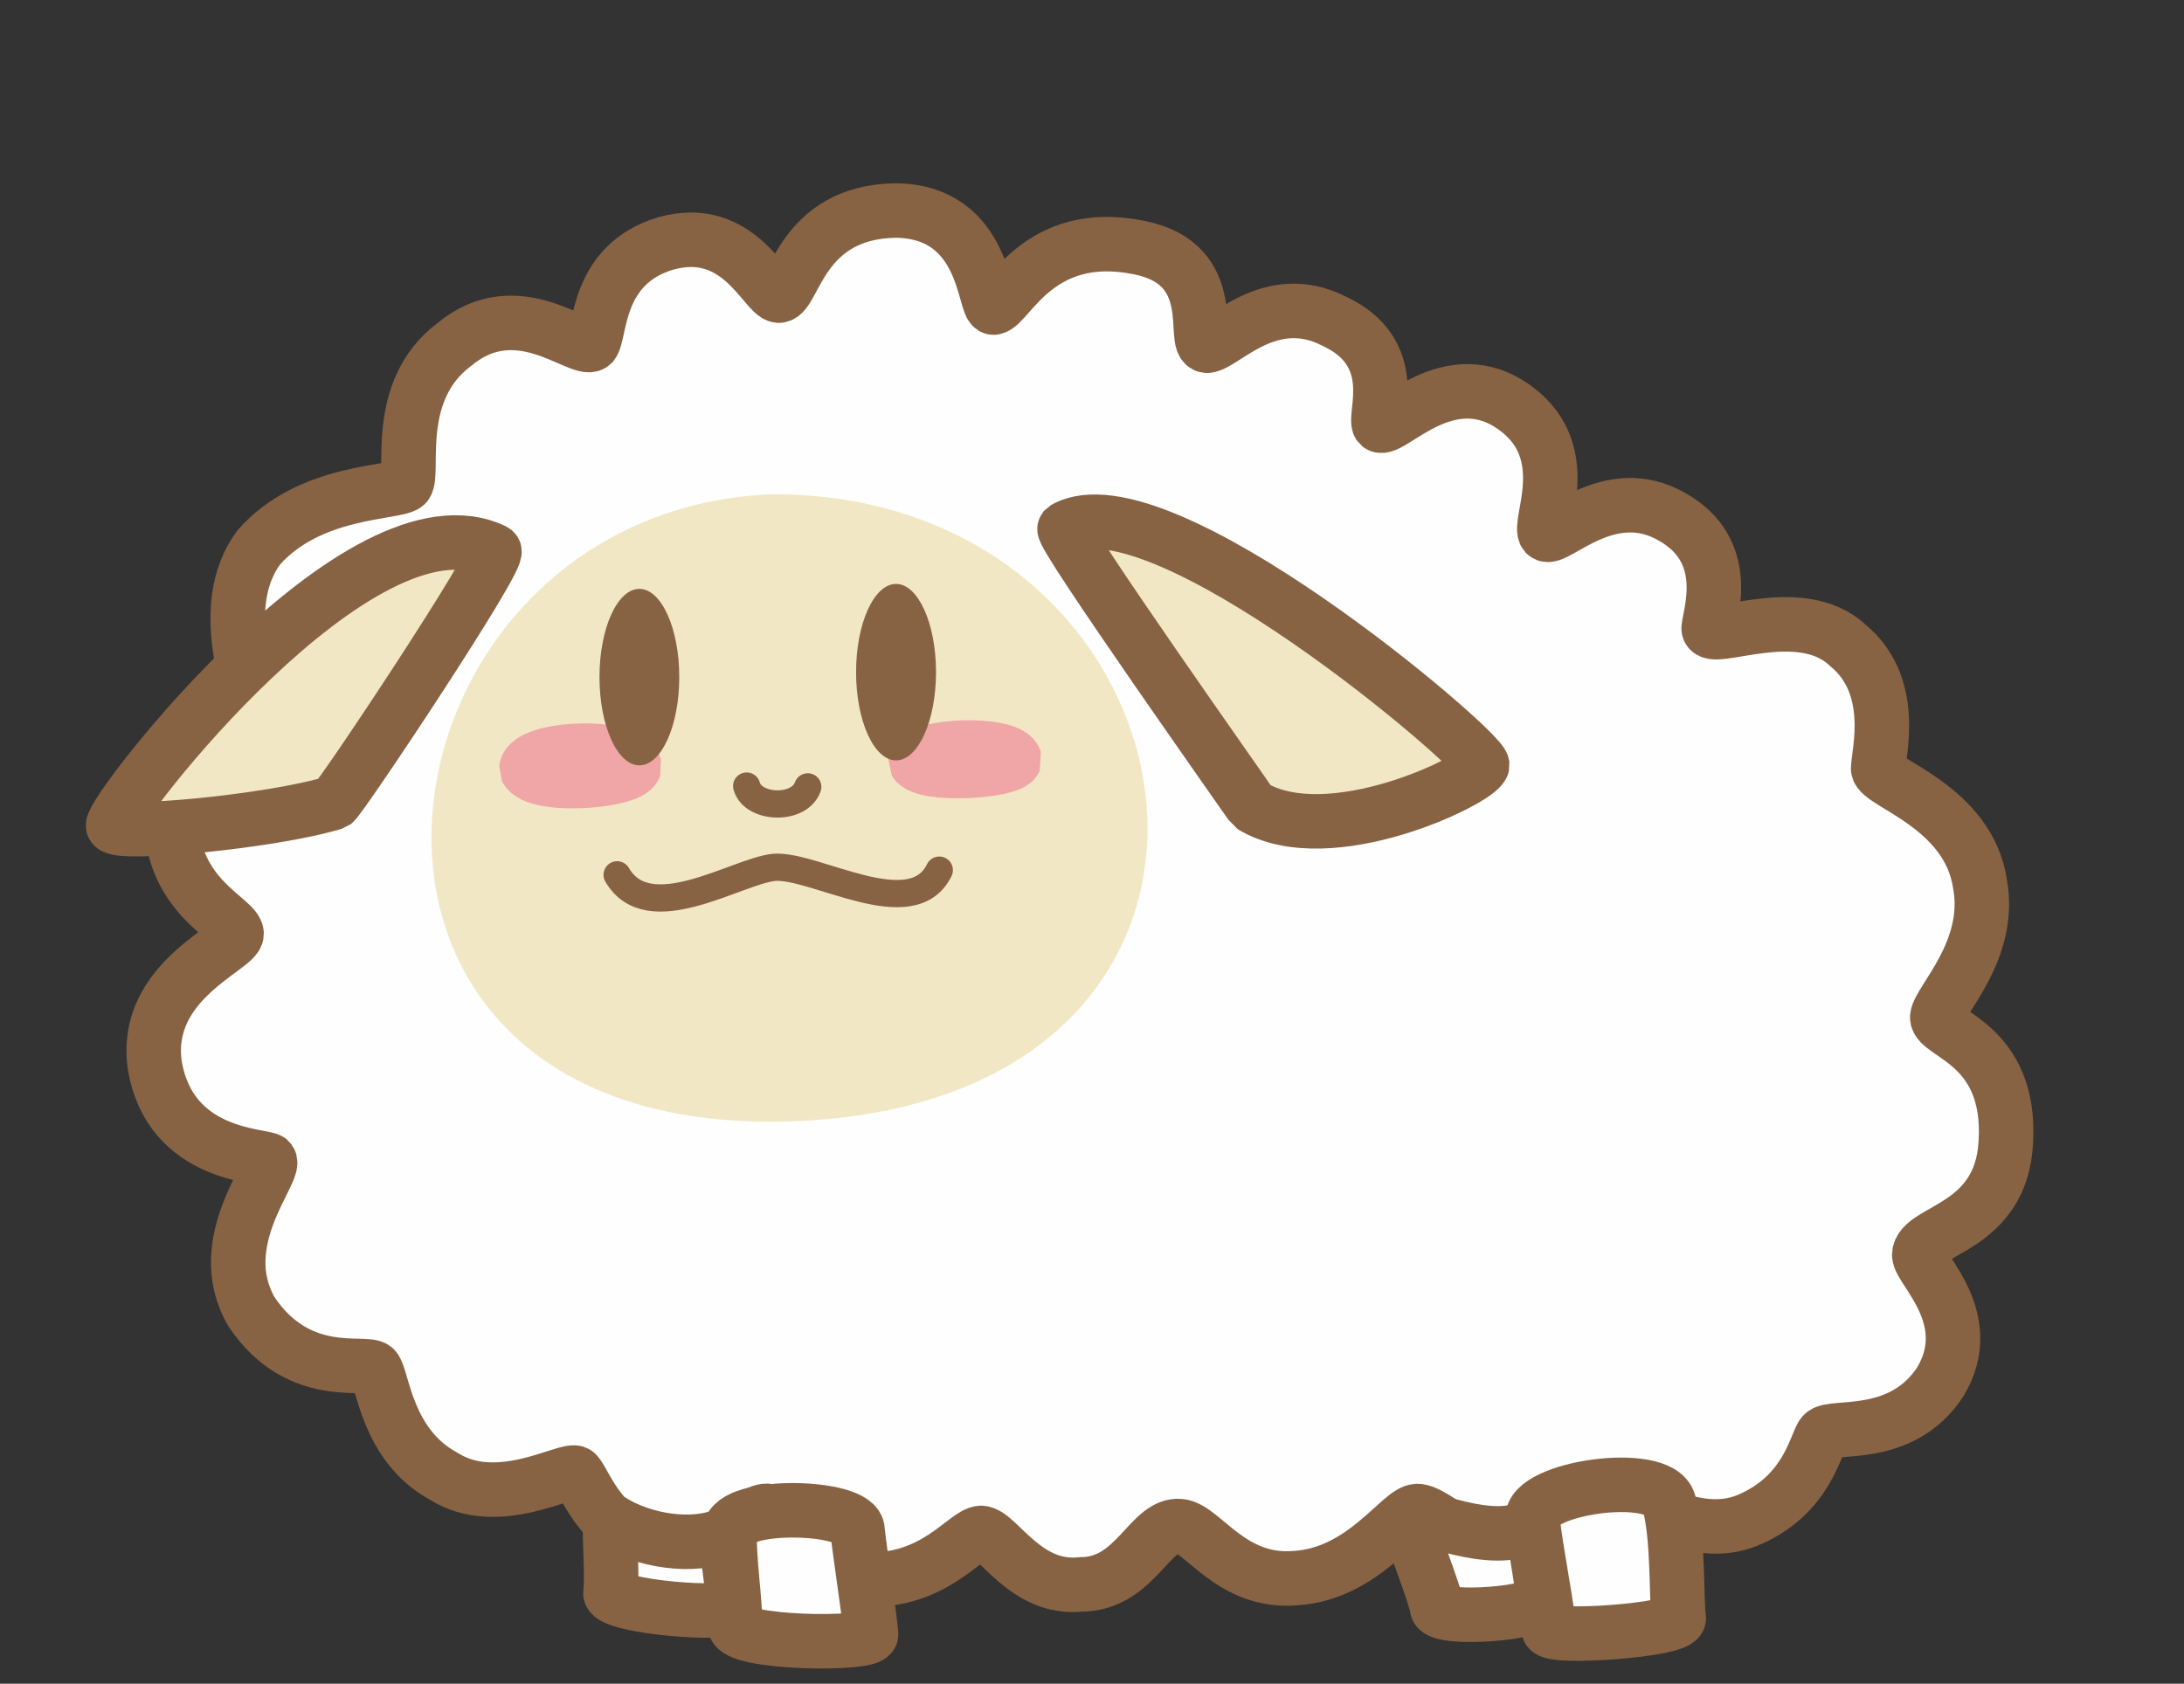 <?xml version="1.0" standalone="no"?>
<!DOCTYPE svg PUBLIC "-//W3C//DTD SVG 20010904//EN" "http://www.w3.org/TR/2001/REC-SVG-20010904/DTD/svg10.dtd">
<!-- Created using Krita: https://krita.org -->
<svg xmlns="http://www.w3.org/2000/svg" 
    xmlns:xlink="http://www.w3.org/1999/xlink"
    xmlns:krita="http://krita.org/namespaces/svg/krita"
    xmlns:sodipodi="http://sodipodi.sourceforge.net/DTD/sodipodi-0.dtd"
    width="1603pt"
    height="1236pt"
    viewBox="0 0 1603 1236">
<rect x="0" y="0" width="1603" height="1236" fill="#333333" stroke="none"/>
<defs/>
<path id="shape0" transform="translate(112.812, 154.558)" fill="#fefefe" fill-rule="evenodd" stroke="#876344" stroke-width="40" stroke-linecap="square" stroke-linejoin="bevel" d="M185.063 201.128C191.635 193.164 175.037 132.508 220.641 98.335C266.781 59.898 312.287 104.25 321.717 98.163C328.319 90.79 323.861 39.568 375.813 24.177C429.29 9.113 448.596 61.577 458.801 62.499C470.36 62.009 475.131 0.932 544.531 0C611.436 0.571 609.086 71.518 616.459 71.243C627.261 70.081 649.056 12.05 723.237 27.177C784.507 39.333 761.012 97.966 773.003 99.278C785.385 98.561 819.215 57.146 866.364 81.188C916.504 104.45 895.082 150.772 899.541 157.49C907.517 163.534 951.077 108.691 1000.19 145.573C1043.94 178.342 1015.29 230.3 1021.62 237.478C1027.98 243.765 1068.19 197.864 1114.64 224.961C1158.68 249.837 1142.39 295.255 1141.3 306.578C1141.15 319.048 1207.95 285.909 1243.24 319.009C1279.77 348.815 1265.86 398.639 1265.7 409.714C1266.22 420.325 1332.3 437.447 1340.54 494.846C1349.29 543.398 1310.26 580.294 1309.08 592.066C1308.58 604.711 1363.77 611.314 1359.4 683.885C1356.24 747.657 1296.43 747.927 1295.87 766.702C1295.9 777.162 1339.08 813.451 1311.39 859.722C1282.76 903.664 1231.91 890.849 1225.23 898.301C1219.78 904.595 1214.07 943.605 1169.08 961.829C1130.4 977.009 1090.6 946.029 1077.6 946.14C1065.71 948.269 1048.65 986.483 1010.91 988.834C978.451 995.11 940.991 954.216 927.318 954.713C915.055 954.695 887.944 1000.87 838.158 1003.92C790.91 1008.07 769.897 967.207 753.199 965.772C731.03 963.637 720.739 1008.45 680.585 1008.55C640.073 1012.97 619.664 971.451 607.372 970.745C596.079 970.995 572.846 1007.47 521.812 1004.87C479.528 1001.06 463.055 955.503 450.142 954.541C436.4 954.116 410.231 989.374 378.814 983.519C328.077 975.131 317.782 934.739 310.144 926.936C304.729 922.032 252.775 954.657 212.754 929.079C170.716 906.276 168.26 856.94 162.173 850.12C156.429 843.74 106.625 860.425 71.813 808.454C41.941 757.05 90.52 705.041 85.015 697.345C79.996 693.239 11.879 694.88 0.742 627.13C-7.858 565.669 61.129 541.076 60.839 530.939C60.61 520.012 13.813 504.484 12.83 446.981C14.241 393.556 75.62 378.655 74.813 369.248C73.158 357.472 44.762 291.017 77.001 247.47C114.342 204.628 177.781 207.754 185.063 201.128Z" sodipodi:nodetypes="ccccccccccccccccccccccccccccccccccccccccccccc"/><path id="shape1" transform="translate(316.688, 362.801)" fill="#f2e7c4" fill-rule="evenodd" stroke-opacity="0" stroke="#000000" stroke-width="0" stroke-linecap="square" stroke-linejoin="bevel" d="M250.124 0.001C-52.913 12.145 -117.068 471.86 262.726 460.462C650.579 447.606 577.336 -0.57 250.124 0.001Z" sodipodi:nodetypes="ccc"/><path id="shape011" transform="translate(671.66, 548.754)" fill="#f0a6a6" fill-rule="evenodd" stroke="#f0a6a6" stroke-width="40" stroke-linecap="square" stroke-linejoin="bevel" d="M0 10.406C1.68 -1.897 68.927 -4.46 73.199 9.098C69.394 17.719 6.83 21.579 0 10.406Z" sodipodi:nodetypes="ccc"/><path id="shape02" transform="translate(386.262, 551.038)" fill="#f0a6a6" fill-rule="evenodd" stroke="#f0a6a6" stroke-width="40" stroke-linecap="square" stroke-linejoin="bevel" d="M0 13.474C1.826 -2.457 74.902 -5.776 79.544 11.781C75.41 22.944 7.422 27.942 0 13.474Z" sodipodi:nodetypes="ccc"/><ellipse id="shape21" transform="translate(440.004, 432.295)" rx="29.28" ry="64.771" cx="29.28" cy="64.771" fill="#876344" fill-rule="evenodd" stroke-opacity="0" stroke="#000000" stroke-width="0" stroke-linecap="round" stroke-linejoin="miter" stroke-miterlimit="0"/><ellipse id="shape0111" transform="translate(628.333, 428.662)" rx="29.341" ry="64.771" cx="29.341" cy="64.771" fill="#876344" fill-rule="evenodd" stroke-opacity="0" stroke="#000000" stroke-width="0" stroke-linecap="round" stroke-linejoin="miter" stroke-miterlimit="0"/><path id="shape01" transform="translate(548.037, 577.046)" fill="none" stroke="#876344" stroke-width="20" stroke-linecap="round" stroke-linejoin="bevel" d="M0 2.27374e-13C4.505 16.718 38.664 18.111 44.837 0.6" sodipodi:nodetypes="cc"/><path id="shape11" transform="translate(452.962, 636.634)" fill="none" stroke="#876344" stroke-width="20" stroke-linecap="round" stroke-linejoin="bevel" d="M0 5.568C23.158 45.514 87.508 2.95 115.222 0.081C145.056 -2.16 216.558 43.086 236.445 2.139" sodipodi:nodetypes="ccc"/><path id="shape3" transform="translate(82.986, 398.249)" fill="#f2e7c4" fill-rule="evenodd" stroke="#876344" stroke-width="40" stroke-linecap="square" stroke-linejoin="bevel" d="M279.787 6.218C182.186 -40.976 -0.591 195.557 0.001 207.861C1.648 215.568 115.826 205.092 162.165 190.971C167.953 186.537 284.972 10.633 279.787 6.218Z" sodipodi:nodetypes="cccc"/><path id="shape4" transform="translate(781.334, 383.002)" fill="#f2e7c4" fill-rule="evenodd" stroke="#876344" stroke-width="40" stroke-linecap="square" stroke-linejoin="bevel" d="M0.061 5.09C69.293 -34.214 305.094 166.614 306.634 178.698C304.333 189.143 194.305 243.029 137.488 208.618C135.623 205.414 -3.33 9.073 0.061 5.09Z" sodipodi:nodetypes="cccc"/><path id="shape5" transform="translate(535.541, 1108.713)" fill="#fefefe" fill-rule="evenodd" stroke="#876344" stroke-width="40" stroke-linecap="round" stroke-linejoin="bevel" d="M0.154 15.536C-0.994 34.226 4.691 70.585 3.837 84.318C3.321 97.933 103.765 99.227 103.799 91.091C102.951 78.953 95.892 33.748 93.847 14.556C93.772 -3.778 1.816 -6.24 0.154 15.536Z" sodipodi:nodetypes="ccccc"/><path id="shape6" transform="translate(447.746, 1116.044)" fill="#fefefe" fill-rule="evenodd" stroke="#876344" stroke-width="40" stroke-linecap="round" stroke-linejoin="bevel" d="M0.243 0C-0.814 12.26 2.028 41.376 0.243 53.411C1.142 63.342 88.764 70.97 89.657 62.754C90.893 49.479 85.471 23.102 84.602 10.459C61.185 20.879 24.104 15.346 0.243 0Z" sodipodi:nodetypes="ccccc"/><path id="shape7" transform="translate(1124.799, 1090.014)" fill="#fefefe" fill-rule="evenodd" stroke="#876344" stroke-width="40" stroke-linecap="round" stroke-linejoin="bevel" d="M0.033 25.259C2.28 47.909 11.936 95.201 11.864 106.018C12.827 113.496 108.388 106.699 107.368 97.702C105.451 86.07 107.283 37.1 100.081 12.827C92.91 -11.508 -2.037 2.255 0.033 25.259Z" sodipodi:nodetypes="ccccc"/><path id="shape8" transform="translate(1030.785, 1108.756)" fill="#fefefe" fill-rule="evenodd" stroke="#876344" stroke-width="40" stroke-linecap="round" stroke-linejoin="bevel" d="M0 0C1.543 8.568 23.025 62.232 24.005 71.758C26.432 81.007 101.483 76.19 101.816 65.039C101.464 53.459 94.549 19.686 94.132 8.83C75.112 27.982 20.061 8.064 0 0Z" sodipodi:nodetypes="ccccc"/>
</svg>
